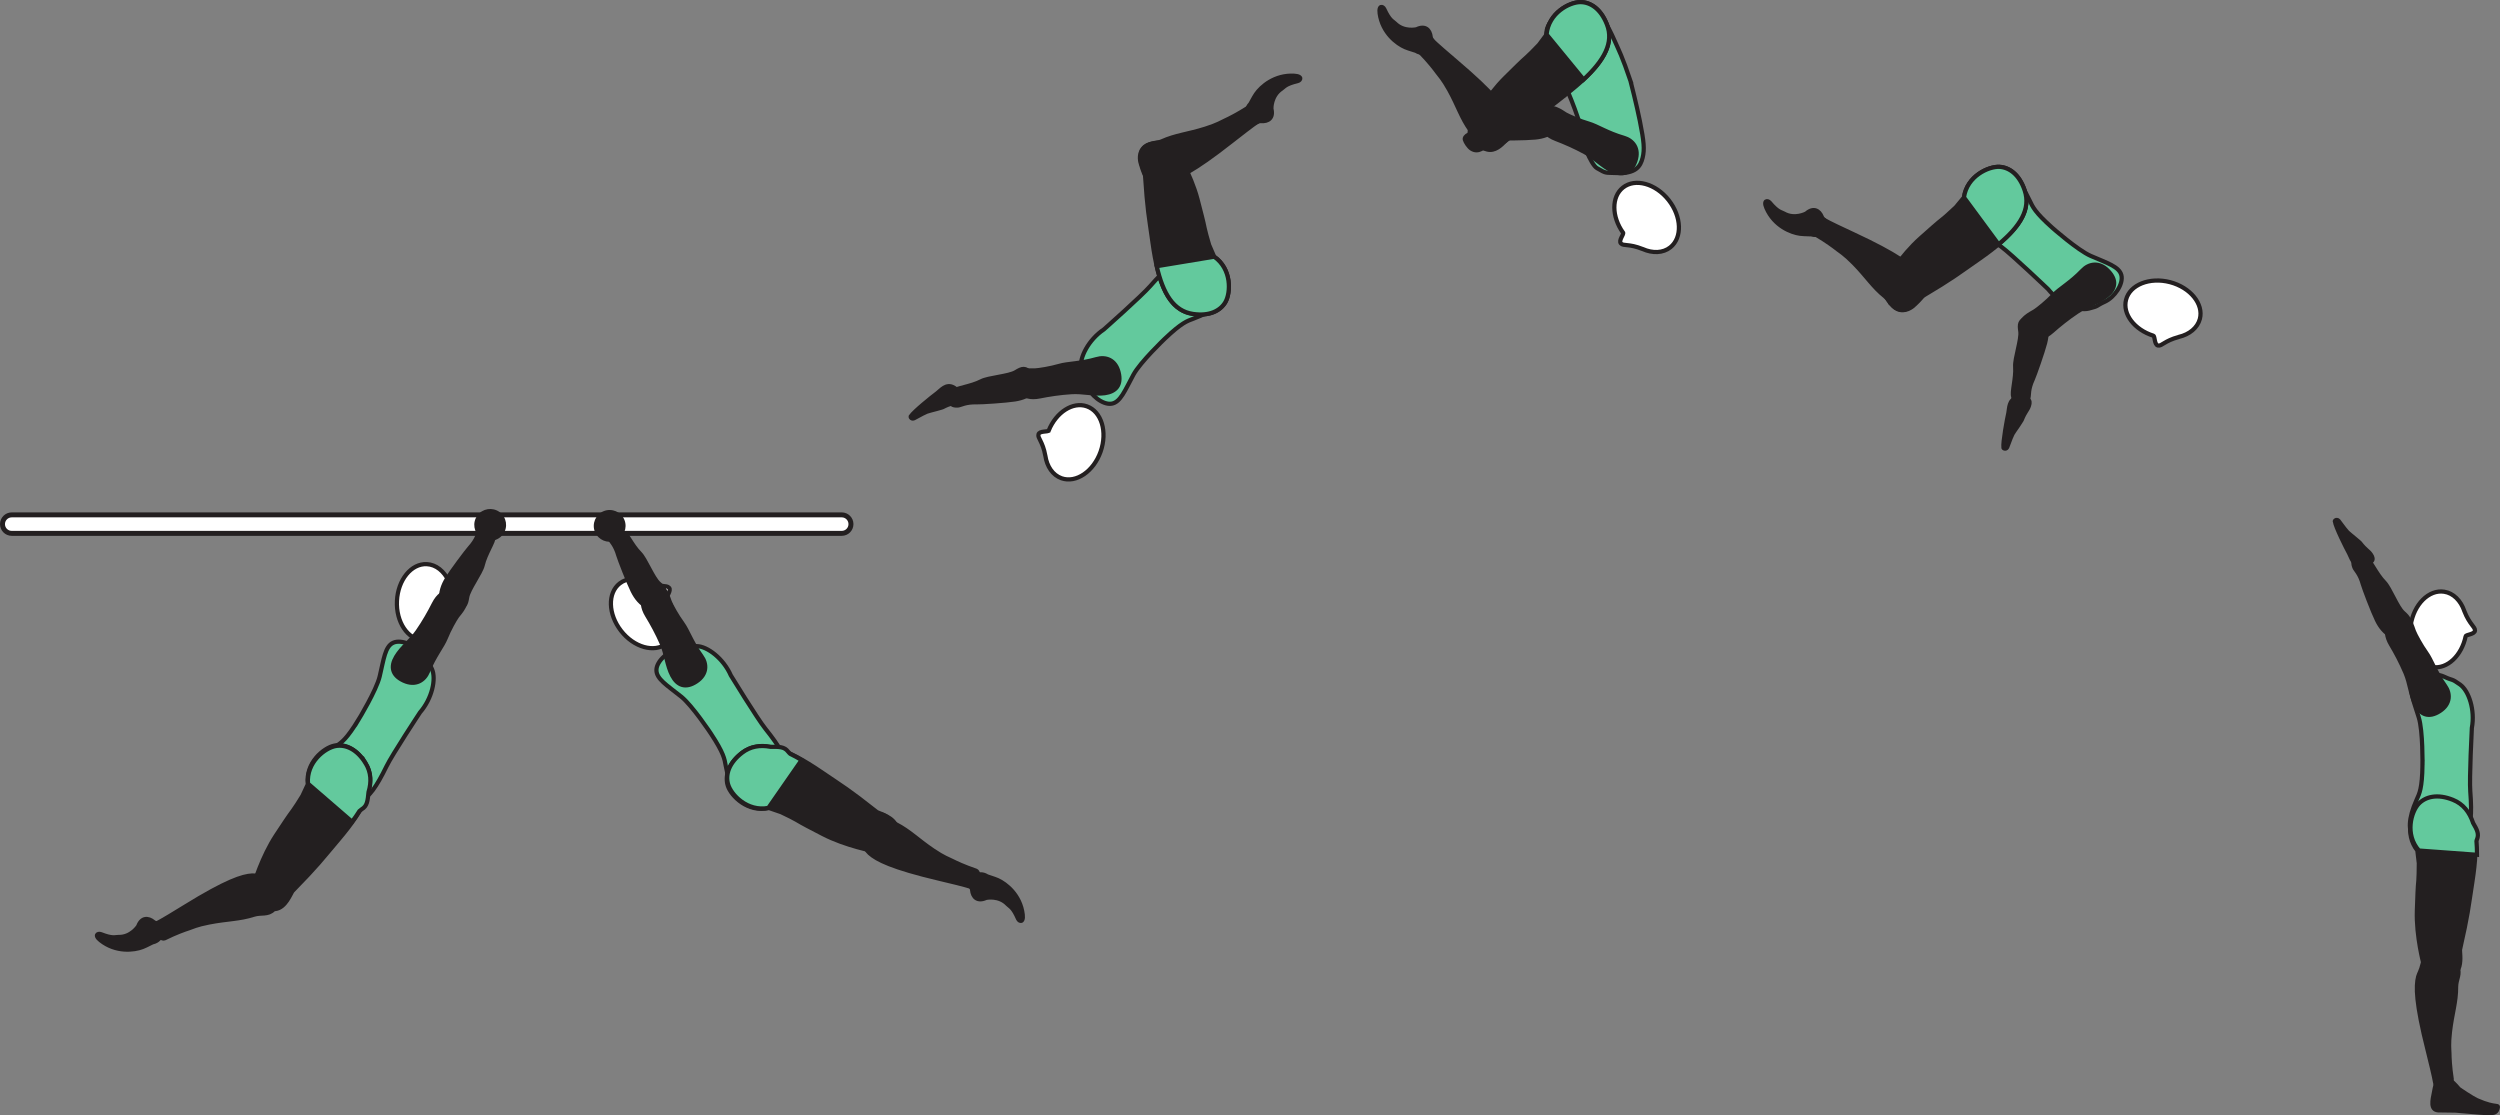 <?xml version="1.0" encoding="UTF-8" standalone="no"?>
<!-- Created with Inkscape (http://www.inkscape.org/) -->

<svg
   version="1.1"
   id="svg1"
   width="335.322"
   height="149.59"
   viewBox="0 0 335.322 149.59"
   sodipodi:docname="cell.svg"
   xmlns:inkscape="http://www.inkscape.org/namespaces/inkscape"
   xmlns:sodipodi="http://sodipodi.sourceforge.net/DTD/sodipodi-0.dtd"
   xmlns="http://www.w3.org/2000/svg"
   xmlns:svg="http://www.w3.org/2000/svg">
  <rect x="0" y="0" width="335.322" height="149.59" fill="#808080" stroke="none"/>
  <sodipodi:namedview
     id="namedview1"
     pagecolor="#ffffff"
     bordercolor="#000000"
     borderopacity="0.25"
     inkscape:showpageshadow="2"
     inkscape:pageopacity="0.0"
     inkscape:pagecheckerboard="0"
     inkscape:deskcolor="#d1d1d1">
    <inkscape:page
       x="0"
       y="0"
       inkscape:label="1"
       id="page1"
       width="335.322"
       height="149.59"
       margin="0"
       bleed="0" />
  </sodipodi:namedview>
  <defs
     id="defs1" />
  <path
     style="fill:#231f20;fill-opacity:1;fill-rule:nonzero;stroke:none"
     d="m 18.437,124.184 c 0.473,-1.26 1.468,-1.265 2.26,-0.593 0.234,0.197 0.646,0.125 0.865,0.333 0.495,0.505 0.437,2.244 -1.027,2.568 -0.104,0.02 -0.812,0.427 -1.396,0.651 -1.134,0.432 -3.609,0.754 -5.724,-0.918 -1.005,-0.785 -0.353,-1.233 0.147,-1.041 1.593,0.625 1.853,0.369 2.339,0.375 1.618,0.048 2.536,-1.375 2.536,-1.375"
     id="path536" />
  <path
     style="fill:none;stroke:#231f20;stroke-width:0.333;stroke-linecap:butt;stroke-linejoin:miter;stroke-miterlimit:4;stroke-dasharray:none;stroke-opacity:1"
     d="m 18.437,124.184 c 0.473,-1.26 1.468,-1.265 2.26,-0.593 0.234,0.197 0.646,0.125 0.865,0.333 0.495,0.505 0.437,2.244 -1.027,2.568 -0.104,0.02 -0.812,0.427 -1.396,0.651 -1.134,0.432 -3.609,0.754 -5.724,-0.918 -1.005,-0.785 -0.353,-1.233 0.147,-1.041 1.593,0.625 1.853,0.369 2.339,0.375 1.618,0.048 2.536,-1.375 2.536,-1.375 z"
     id="path537" />
  <path
     style="fill:#63c99d;fill-opacity:1;fill-rule:nonzero;stroke:none"
     d="m 48.119,96.481 c -1.636,2.672 -2.276,3.072 -3.026,3.604 -4.714,3.355 -2.974,5.604 -0.282,6.636 3.162,1.219 4.271,1.719 7.032,-3.938 0.766,-1.578 4.495,-7.23 4.495,-7.23 1.609,-1.848 2.197,-4.504 1.593,-5.828 -0.636,-1.394 -0.489,-0.801 -1.306,-1.984 -0.787,-1.13 -2.778,-2.046 -3.896,-1.525 -1.074,0.5 -1.246,2.156 -1.803,4.515 -0.443,1.865 -2.807,5.75 -2.807,5.75"
     id="path538" />
  <path
     style="fill:none;stroke:#231f20;stroke-width:0.566;stroke-linecap:butt;stroke-linejoin:miter;stroke-miterlimit:4;stroke-dasharray:none;stroke-opacity:1"
     d="m 48.119,96.481 c -1.636,2.672 -2.276,3.072 -3.026,3.604 -4.714,3.355 -2.974,5.604 -0.282,6.636 3.162,1.219 4.271,1.719 7.032,-3.938 0.766,-1.578 4.495,-7.23 4.495,-7.23 1.609,-1.848 2.197,-4.504 1.593,-5.828 -0.636,-1.394 -0.489,-0.801 -1.306,-1.984 -0.787,-1.13 -2.778,-2.046 -3.896,-1.525 -1.074,0.5 -1.246,2.156 -1.803,4.515 -0.443,1.865 -2.807,5.75 -2.807,5.75 z"
     id="path539" />
  <path
     style="fill:#ffffff;fill-opacity:1;fill-rule:nonzero;stroke:none"
     d="m 60.729,81.309 c 0.03,-0.245 1.181,-0.365 1.161,-0.885 -0.011,-0.532 -0.792,-0.703 -1.693,-2.469 l -0.011,-0.02 c -0.619,-1.314 -1.692,-2.21 -2.943,-2.267 -2.077,-0.099 -3.864,2.109 -4,4.923 -0.14,2.828 1.438,5.192 3.511,5.296 1.984,0.094 3.713,-1.927 3.975,-4.578"
     id="path540" />
  <path
     style="fill:none;stroke:#231f20;stroke-width:0.566;stroke-linecap:butt;stroke-linejoin:miter;stroke-miterlimit:4;stroke-dasharray:none;stroke-opacity:1"
     d="m 60.729,81.309 c 0.03,-0.245 1.181,-0.365 1.161,-0.885 -0.011,-0.532 -0.792,-0.703 -1.693,-2.469 l -0.011,-0.02 c -0.619,-1.314 -1.692,-2.21 -2.943,-2.267 -2.077,-0.099 -3.864,2.109 -4,4.923 -0.14,2.828 1.438,5.192 3.511,5.296 1.984,0.094 3.713,-1.927 3.975,-4.578 z"
     id="path541" />
  <path
     style="fill:#231f20;fill-opacity:1;fill-rule:nonzero;stroke:none"
     d="m 37.181,120.001 c -0.391,-2.228 -0.771,-2.609 -1.719,-2.504 -0.64,0.067 -1.249,-0.089 -1.635,-0.068 -1.292,0.068 -3.448,0.739 -9.041,4.198 -1.267,0.786 -3.057,1.874 -3.828,2.26 -1.204,0.614 0.629,2.214 1.109,1.974 1.542,-0.76 2.656,-1.15 3.25,-1.344 0.406,-0.134 1.084,-0.473 2.724,-0.786 2.478,-0.484 4.036,-0.406 6.052,-1.052 0.942,-0.291 1.828,0.078 2.598,-0.687 0.776,-0.756 0.49,-1.991 0.49,-1.991"
     id="path542" />
  <path
     style="fill:none;stroke:#231f20;stroke-width:0.566;stroke-linecap:butt;stroke-linejoin:miter;stroke-miterlimit:4;stroke-dasharray:none;stroke-opacity:1"
     d="m 37.181,120.001 c -0.391,-2.228 -0.771,-2.609 -1.719,-2.504 -0.64,0.067 -1.249,-0.089 -1.635,-0.068 -1.292,0.068 -3.448,0.739 -9.041,4.198 -1.267,0.786 -3.057,1.874 -3.828,2.26 -1.204,0.614 0.629,2.214 1.109,1.974 1.542,-0.76 2.656,-1.15 3.25,-1.344 0.406,-0.134 1.084,-0.473 2.724,-0.786 2.478,-0.484 4.036,-0.406 6.052,-1.052 0.942,-0.291 1.828,0.078 2.598,-0.687 0.776,-0.756 0.49,-1.991 0.49,-1.991 z"
     id="path543" />
  <path
     style="fill:#231f20;fill-opacity:1;fill-rule:nonzero;stroke:#231f20;stroke-width:0.566;stroke-linecap:round;stroke-linejoin:round;stroke-miterlimit:4;stroke-dasharray:none;stroke-opacity:1"
     d="m 36.921,121.929 c 1.412,-0.152 2.093,-2.193 2.333,-2.437 3.5,-3.589 3.656,-3.933 6.131,-6.849 3.573,-4.219 5.374,-7.656 3.53,-10.454 -1.254,-1.896 -2.801,-2.442 -4.088,-2.177 -1.426,0.303 -3.89,2.319 -3.536,5.188 l -0.724,1.552 c -0.614,0.989 -0.917,1.473 -1.256,1.937 -0.598,0.798 -1.192,1.703 -2.27,3.334 -1.912,2.901 -2.995,6.588 -2.995,6.588 -0.161,0.261 -0.199,0.542 -0.156,0.808"
     id="path544" />
  <path
     style="fill:#63c99d;fill-opacity:1;fill-rule:nonzero;stroke:none"
     d="m 49.046,102.388 c -1.183,-1.933 -2.708,-2.548 -4.005,-2.324 -1.438,0.245 -3.974,2.161 -3.73,5.043 l 5.912,5.109 c 0.375,-0.491 0.698,-0.969 0.995,-1.439 0.099,-0.093 0.197,-0.17 0.296,-0.233 0.745,-0.448 0.797,-1.115 0.917,-2.303 0.412,-1.38 0.339,-2.661 -0.385,-3.853"
     id="path545" />
  <path
     style="fill:none;stroke:#231f20;stroke-width:0.566;stroke-linecap:butt;stroke-linejoin:miter;stroke-miterlimit:4;stroke-dasharray:none;stroke-opacity:1"
     d="m 49.046,102.388 c -1.183,-1.933 -2.708,-2.548 -4.005,-2.324 -1.438,0.245 -3.974,2.161 -3.73,5.043 l 5.912,5.109 c 0.375,-0.491 0.698,-0.969 0.995,-1.439 0.099,-0.093 0.197,-0.17 0.296,-0.233 0.745,-0.448 0.797,-1.115 0.917,-2.303 0.412,-1.38 0.339,-2.661 -0.385,-3.853 z"
     id="path546" />
  <path
     style="fill:#231f20;fill-opacity:1;fill-rule:nonzero;stroke:none"
     d="m 66.197,72.012 c 0.057,0.636 -1.083,2.219 -1.454,3.787 -0.249,1.057 -1.916,3.234 -2.082,4.308 -0.156,0.978 -0.323,1.416 -1.475,1.426 -0.676,0.011 -2,-0.417 -2.025,-0.926 -0.074,-1.188 0.244,-2.079 0.801,-2.986 0.641,-1.036 2.625,-3.686 3.037,-4.145 1.02,-1.125 1.072,-1.865 1.312,-2.188 0.459,-0.609 0.808,-0.583 1.266,-0.375 0.876,0.396 0.62,1.099 0.62,1.099"
     id="path547" />
  <path
     style="fill:none;stroke:#231f20;stroke-width:0.566;stroke-linecap:butt;stroke-linejoin:miter;stroke-miterlimit:4;stroke-dasharray:none;stroke-opacity:1"
     d="m 66.197,72.012 c 0.057,0.636 -1.083,2.219 -1.454,3.787 -0.249,1.057 -1.916,3.234 -2.082,4.308 -0.156,0.978 -0.323,1.416 -1.475,1.426 -0.676,0.011 -2,-0.417 -2.025,-0.926 -0.074,-1.188 0.244,-2.079 0.801,-2.986 0.641,-1.036 2.625,-3.686 3.037,-4.145 1.02,-1.125 1.072,-1.865 1.312,-2.188 0.459,-0.609 0.808,-0.583 1.266,-0.375 0.876,0.396 0.62,1.099 0.62,1.099 z"
     id="path548" />
  <path
     style="fill:#231f20;fill-opacity:1;fill-rule:nonzero;stroke:none"
     d="m 61.989,80.033 c 1.078,0.724 -0.355,2.183 -0.667,2.615 -0.323,0.443 -1.084,1.796 -1.536,2.932 -0.464,1.141 -1.521,2.36 -2.396,4.511 -0.459,1.134 -1.625,1.948 -3.24,1.208 -1.593,-0.73 -1.787,-1.902 -1.021,-3.192 0.761,-1.282 2.026,-2.172 2.881,-3.412 0.864,-1.246 1.624,-2.588 2.171,-3.678 0.62,-1.234 1.386,-1.62 1.86,-1.577 1.197,0.072 1.948,0.593 1.948,0.593"
     id="path549" />
  <path
     style="fill:none;stroke:#231f20;stroke-width:0.566;stroke-linecap:butt;stroke-linejoin:miter;stroke-miterlimit:4;stroke-dasharray:none;stroke-opacity:1"
     d="m 61.989,80.033 c 1.078,0.724 -0.355,2.183 -0.667,2.615 -0.323,0.443 -1.084,1.796 -1.536,2.932 -0.464,1.141 -1.521,2.36 -2.396,4.511 -0.459,1.134 -1.625,1.948 -3.24,1.208 -1.593,-0.73 -1.787,-1.902 -1.021,-3.192 0.761,-1.282 2.026,-2.172 2.881,-3.412 0.864,-1.246 1.624,-2.588 2.171,-3.678 0.62,-1.234 1.386,-1.62 1.86,-1.577 1.197,0.072 1.948,0.593 1.948,0.593 z"
     id="path550" />
  <path
     style="fill:#231f20;fill-opacity:1;fill-rule:nonzero;stroke:none"
     d="m 132.295,120.544 c -1.233,0.552 -1.937,-0.141 -2.025,-1.177 -0.022,-0.312 -0.37,-0.547 -0.37,-0.85 0,-0.702 1.276,-1.896 2.536,-1.088 0.094,0.058 0.88,0.271 1.448,0.52 1.11,0.5 3.088,2.027 3.407,4.704 0.151,1.266 -0.625,1.12 -0.844,0.63 -0.683,-1.567 -1.052,-1.572 -1.385,-1.916 -1.115,-1.183 -2.767,-0.823 -2.767,-0.823"
     id="path551" />
  <path
     style="fill:none;stroke:#231f20;stroke-width:0.333;stroke-linecap:butt;stroke-linejoin:miter;stroke-miterlimit:4;stroke-dasharray:none;stroke-opacity:1"
     d="m 132.295,120.544 c -1.233,0.552 -1.937,-0.141 -2.025,-1.177 -0.022,-0.312 -0.37,-0.547 -0.37,-0.85 0,-0.702 1.276,-1.896 2.536,-1.088 0.094,0.058 0.88,0.271 1.448,0.52 1.11,0.5 3.088,2.027 3.407,4.704 0.151,1.266 -0.625,1.12 -0.844,0.63 -0.683,-1.567 -1.052,-1.572 -1.385,-1.916 -1.115,-1.183 -2.767,-0.823 -2.767,-0.823 z"
     id="path552" />
  <path
     style="fill:#63c99d;fill-opacity:1;fill-rule:nonzero;stroke:none"
     d="m 95.369,98.419 c 1.718,2.62 1.808,3.369 1.969,4.276 1.031,5.688 3.807,5.078 5.885,3.078 2.448,-2.338 3.375,-3.13 -0.568,-8.037 -1.098,-1.369 -4.63,-7.145 -4.63,-7.145 -0.979,-2.246 -3.135,-3.907 -4.588,-3.927 -1.536,-0.021 -0.932,0.099 -2.35,0.337 -1.364,0.23 -3.036,1.636 -3.041,2.871 -0.011,1.192 1.416,2.047 3.312,3.557 1.5,1.192 4.011,4.99 4.011,4.99"
     id="path553" />
  <path
     style="fill:none;stroke:#231f20;stroke-width:0.566;stroke-linecap:butt;stroke-linejoin:miter;stroke-miterlimit:4;stroke-dasharray:none;stroke-opacity:1"
     d="m 95.369,98.419 c 1.718,2.62 1.808,3.369 1.969,4.276 1.031,5.688 3.807,5.078 5.885,3.078 2.448,-2.338 3.375,-3.13 -0.568,-8.037 -1.098,-1.369 -4.63,-7.145 -4.63,-7.145 -0.979,-2.246 -3.135,-3.907 -4.588,-3.927 -1.536,-0.021 -0.932,0.099 -2.35,0.337 -1.364,0.23 -3.036,1.636 -3.041,2.871 -0.011,1.192 1.416,2.047 3.312,3.557 1.5,1.192 4.011,4.99 4.011,4.99 z"
     id="path554" />
  <path
     style="fill:#ffffff;fill-opacity:1;fill-rule:nonzero;stroke:none"
     d="m 89.437,80.268 c -0.136,-0.209 0.656,-1.052 0.301,-1.433 -0.353,-0.391 -1.057,-0.015 -2.895,-0.766 l -0.016,-0.01 c -1.328,-0.588 -2.724,-0.572 -3.708,0.198 -1.641,1.282 -1.557,4.12 0.172,6.344 1.739,2.239 4.474,3 6.114,1.724 1.568,-1.218 1.562,-3.876 0.032,-6.057"
     id="path555" />
  <path
     style="fill:none;stroke:#231f20;stroke-width:0.566;stroke-linecap:butt;stroke-linejoin:miter;stroke-miterlimit:4;stroke-dasharray:none;stroke-opacity:1"
     d="m 89.437,80.268 c -0.136,-0.209 0.656,-1.052 0.301,-1.433 -0.353,-0.391 -1.057,-0.015 -2.895,-0.766 l -0.016,-0.01 c -1.328,-0.588 -2.724,-0.572 -3.708,0.198 -1.641,1.282 -1.557,4.12 0.172,6.344 1.739,2.239 4.474,3 6.114,1.724 1.568,-1.218 1.562,-3.876 0.032,-6.057 z"
     id="path556" />
  <path
     style="fill:#231f20;fill-opacity:1;fill-rule:nonzero;stroke:none"
     d="m 116.082,110.247 c -1.302,1.86 -1.302,2.39 -0.558,2.984 0.5,0.412 0.819,0.948 1.11,1.209 0.964,0.864 2.958,1.916 9.36,3.427 1.453,0.338 3.489,0.833 4.306,1.104 1.287,0.417 1.12,-2.011 0.61,-2.183 -1.624,-0.552 -2.687,-1.063 -3.25,-1.344 -0.38,-0.192 -1.098,-0.432 -2.48,-1.369 -2.098,-1.411 -3.14,-2.568 -5.025,-3.536 -0.869,-0.459 -1.235,-1.35 -2.323,-1.355 -1.084,-0.011 -1.75,1.063 -1.75,1.063"
     id="path557" />
  <path
     style="fill:none;stroke:#231f20;stroke-width:0.566;stroke-linecap:butt;stroke-linejoin:miter;stroke-miterlimit:4;stroke-dasharray:none;stroke-opacity:1"
     d="m 116.082,110.247 c -1.302,1.86 -1.302,2.39 -0.558,2.984 0.5,0.412 0.819,0.948 1.11,1.209 0.964,0.864 2.958,1.916 9.36,3.427 1.453,0.338 3.489,0.833 4.306,1.104 1.287,0.417 1.12,-2.011 0.61,-2.183 -1.624,-0.552 -2.687,-1.063 -3.25,-1.344 -0.38,-0.192 -1.098,-0.432 -2.48,-1.369 -2.098,-1.411 -3.14,-2.568 -5.025,-3.536 -0.869,-0.459 -1.235,-1.35 -2.323,-1.355 -1.084,-0.011 -1.75,1.063 -1.75,1.063 z"
     id="path558" />
  <path
     style="fill:#231f20;fill-opacity:1;fill-rule:nonzero;stroke:#231f20;stroke-width:0.566;stroke-linecap:round;stroke-linejoin:round;stroke-miterlimit:4;stroke-dasharray:none;stroke-opacity:1"
     d="m 120.254,110.96 c -0.302,-1.391 -2.407,-1.853 -2.672,-2.068 -3.938,-3.099 -4.296,-3.224 -7.459,-5.375 -4.572,-3.109 -8.176,-4.536 -10.76,-2.406 -1.754,1.442 -2.134,3.042 -1.738,4.292 0.452,1.385 2.713,3.625 5.53,2.974 l 1.62,0.558 c 1.047,0.505 1.563,0.749 2.063,1.041 0.853,0.516 1.812,1.005 3.552,1.907 3.082,1.598 6.864,2.281 6.864,2.281 0.276,0.135 0.557,0.14 0.817,0.072"
     id="path559" />
  <path
     style="fill:#63c99d;fill-opacity:1;fill-rule:nonzero;stroke:none"
     d="m 105.989,101.111 c -0.099,-0.094 -0.199,-0.182 -0.266,-0.276 -0.526,-0.698 -1.198,-0.671 -2.39,-0.667 -1.418,-0.265 -2.683,-0.052 -3.787,0.792 -1.803,1.38 -2.251,2.953 -1.891,4.224 0.391,1.407 2.568,3.724 5.407,3.177 l 4.457,-6.417 c -0.525,-0.317 -1.03,-0.588 -1.53,-0.833"
     id="path560" />
  <path
     style="fill:none;stroke:#231f20;stroke-width:0.566;stroke-linecap:butt;stroke-linejoin:miter;stroke-miterlimit:4;stroke-dasharray:none;stroke-opacity:1"
     d="m 105.989,101.111 c -0.099,-0.094 -0.199,-0.182 -0.266,-0.276 -0.526,-0.698 -1.198,-0.671 -2.39,-0.667 -1.418,-0.265 -2.683,-0.052 -3.787,0.792 -1.803,1.38 -2.251,2.953 -1.891,4.224 0.391,1.407 2.568,3.724 5.407,3.177 l 4.457,-6.417 c -0.525,-0.317 -1.03,-0.588 -1.53,-0.833 z"
     id="path561" />
  <path
     style="fill:#231f20;fill-opacity:1;fill-rule:nonzero;stroke:none"
     d="m 83.379,71.001 c 0.574,0.287 1.318,2.09 2.448,3.23 0.766,0.77 1.74,3.338 2.563,4.046 0.749,0.652 1.036,1.022 0.437,2.006 -0.354,0.584 -1.412,1.48 -1.86,1.234 -1.046,-0.568 -1.634,-1.306 -2.109,-2.26 -0.547,-1.093 -1.749,-4.177 -1.921,-4.76 -0.418,-1.469 -1.016,-1.896 -1.167,-2.272 -0.276,-0.713 -0.073,-0.994 0.344,-1.276 0.801,-0.53 1.265,0.052 1.265,0.052"
     id="path562" />
  <path
     style="fill:none;stroke:#231f20;stroke-width:0.566;stroke-linecap:butt;stroke-linejoin:miter;stroke-miterlimit:4;stroke-dasharray:none;stroke-opacity:1"
     d="m 83.379,71.001 c 0.574,0.287 1.318,2.09 2.448,3.23 0.766,0.77 1.74,3.338 2.563,4.046 0.749,0.652 1.036,1.022 0.437,2.006 -0.354,0.584 -1.412,1.48 -1.86,1.234 -1.046,-0.568 -1.634,-1.306 -2.109,-2.26 -0.547,-1.093 -1.749,-4.177 -1.921,-4.76 -0.418,-1.469 -1.016,-1.896 -1.167,-2.272 -0.276,-0.713 -0.073,-0.994 0.344,-1.276 0.801,-0.53 1.265,0.052 1.265,0.052 z"
     id="path563" />
  <path
     style="fill:#231f20;fill-opacity:1;fill-rule:nonzero;stroke:none"
     d="m 87.973,78.809 c 1.188,-0.532 1.666,1.448 1.87,1.943 0.208,0.511 0.958,1.869 1.682,2.855 0.724,0.994 1.204,2.536 2.568,4.416 0.724,0.984 0.797,2.406 -0.683,3.385 -1.463,0.975 -2.557,0.516 -3.249,-0.812 -0.694,-1.323 -0.776,-2.865 -1.38,-4.251 -0.6,-1.385 -1.344,-2.744 -1.98,-3.781 -0.719,-1.176 -0.64,-2.031 -0.359,-2.416 0.692,-0.975 1.531,-1.339 1.531,-1.339"
     id="path564" />
  <path
     style="fill:none;stroke:#231f20;stroke-width:0.566;stroke-linecap:butt;stroke-linejoin:miter;stroke-miterlimit:4;stroke-dasharray:none;stroke-opacity:1"
     d="m 87.973,78.809 c 1.188,-0.532 1.666,1.448 1.87,1.943 0.208,0.511 0.958,1.869 1.682,2.855 0.724,0.994 1.204,2.536 2.568,4.416 0.724,0.984 0.797,2.406 -0.683,3.385 -1.463,0.975 -2.557,0.516 -3.249,-0.812 -0.694,-1.323 -0.776,-2.865 -1.38,-4.251 -0.6,-1.385 -1.344,-2.744 -1.98,-3.781 -0.719,-1.176 -0.64,-2.031 -0.359,-2.416 0.692,-0.975 1.531,-1.339 1.531,-1.339 z"
     id="path565" />
  <path
     style="fill:#ffffff;fill-opacity:1;fill-rule:nonzero;stroke:none"
     d="m 0.333,70.299 c 0,0.688 0.557,1.24 1.244,1.24 H 112.9 c 0.687,0 1.239,-0.552 1.239,-1.24 0,-0.683 -0.552,-1.24 -1.239,-1.24 H 1.577 c -0.687,0 -1.244,0.557 -1.244,1.24"
     id="path566" />
  <path
     style="fill:none;stroke:#231f20;stroke-width:0.666;stroke-linecap:butt;stroke-linejoin:miter;stroke-miterlimit:4;stroke-dasharray:none;stroke-opacity:1"
     d="m 0.333,70.299 c 0,0.688 0.557,1.24 1.244,1.24 H 112.9 c 0.687,0 1.239,-0.552 1.239,-1.24 0,-0.683 -0.552,-1.24 -1.239,-1.24 H 1.577 c -0.687,0 -1.244,0.557 -1.244,1.24 z"
     id="path567" />
  <path
     style="fill:#231f20;fill-opacity:1;fill-rule:nonzero;stroke:none"
     d="m 313.176,69.924 c 0.08,0.724 1.54,3.629 1.9,4.276 0.32,0.583 0.54,1.724 1.69,1.651 0.47,-0.026 1.13,-0.396 1.36,-0.62 0.18,-0.182 0.12,-0.506 -0.11,-0.834 -0.38,-0.552 -0.69,-0.562 -1.47,-1.572 0,0 -0.22,-0.209 -0.65,-0.562 -1.24,-1.063 -0.79,-0.48 -2.24,-2.418 -0.11,-0.134 -0.32,-0.129 -0.4,-0.057 -0.14,0.125 -0.08,0.136 -0.08,0.136"
     id="path568" />
  <path
     style="fill:none;stroke:#231f20;stroke-width:0.566;stroke-linecap:round;stroke-linejoin:round;stroke-miterlimit:4;stroke-dasharray:none;stroke-opacity:1"
     d="m 313.176,69.924 c 0.08,0.724 1.54,3.629 1.9,4.276 0.32,0.583 0.54,1.724 1.69,1.651 0.47,-0.026 1.13,-0.396 1.36,-0.62 0.18,-0.182 0.12,-0.506 -0.11,-0.834 -0.38,-0.552 -0.69,-0.562 -1.47,-1.572 0,0 -0.22,-0.209 -0.65,-0.562 -1.24,-1.063 -0.79,-0.48 -2.24,-2.418 -0.11,-0.134 -0.32,-0.129 -0.4,-0.057 -0.14,0.125 -0.08,0.136 -0.08,0.136 z"
     id="path569" />
  <path
     style="fill:#231f20;fill-opacity:1;fill-rule:nonzero;stroke:none"
     d="m 327.806,128.58 c -2.24,-0.307 -2.71,-0.063 -2.91,0.88 -0.13,0.631 -0.45,1.161 -0.55,1.537 -0.32,1.26 -0.34,3.504 1.28,9.886 0.36,1.448 0.86,3.484 1,4.328 0.22,1.338 2.3,0.072 2.22,-0.454 -0.26,-1.698 -0.3,-2.88 -0.31,-3.5 -0.01,-0.432 -0.12,-1.188 0.07,-2.838 0.29,-2.516 0.84,-3.975 0.83,-6.088 0,-0.986 0.63,-1.724 0.13,-2.683 -0.5,-0.975 -1.76,-1.068 -1.76,-1.068"
     id="path570" />
  <path
     style="fill:none;stroke:#231f20;stroke-width:0.566;stroke-linecap:butt;stroke-linejoin:miter;stroke-miterlimit:4;stroke-dasharray:none;stroke-opacity:1"
     d="m 327.806,128.58 c -2.24,-0.307 -2.71,-0.063 -2.91,0.88 -0.13,0.631 -0.45,1.161 -0.55,1.537 -0.32,1.26 -0.34,3.504 1.28,9.886 0.36,1.448 0.86,3.484 1,4.328 0.22,1.338 2.3,0.072 2.22,-0.454 -0.26,-1.698 -0.3,-2.88 -0.31,-3.5 -0.01,-0.432 -0.12,-1.188 0.07,-2.838 0.29,-2.516 0.84,-3.975 0.83,-6.088 0,-0.986 0.63,-1.724 0.13,-2.683 -0.5,-0.975 -1.76,-1.068 -1.76,-1.068 z"
     id="path571" />
  <path
     style="fill:#63c99d;fill-opacity:1;fill-rule:nonzero;stroke:none"
     d="m 324.926,102.611 c -0.05,3.136 -0.4,3.797 -0.78,4.641 -2.36,5.276 0.28,6.339 3.12,5.859 3.35,-0.552 4.56,-0.682 4.07,-6.963 -0.14,-1.745 0.21,-8.511 0.21,-8.511 0.45,-2.401 -0.4,-4.989 -1.59,-5.828 -1.25,-0.88 -0.82,-0.437 -2.13,-1.046 -1.25,-0.579 -3.43,-0.36 -4.13,0.661 -0.68,0.973 0.02,2.489 0.73,4.801 0.57,1.83 0.5,6.386 0.5,6.386"
     id="path572" />
  <path
     style="fill:none;stroke:#231f20;stroke-width:0.566;stroke-linecap:butt;stroke-linejoin:miter;stroke-miterlimit:4;stroke-dasharray:none;stroke-opacity:1"
     d="m 324.926,102.611 c -0.05,3.136 -0.4,3.797 -0.78,4.641 -2.36,5.276 0.28,6.339 3.12,5.859 3.35,-0.552 4.56,-0.682 4.07,-6.963 -0.14,-1.745 0.21,-8.511 0.21,-8.511 0.45,-2.401 -0.4,-4.989 -1.59,-5.828 -1.25,-0.88 -0.82,-0.437 -2.13,-1.046 -1.25,-0.579 -3.43,-0.36 -4.13,0.661 -0.68,0.973 0.02,2.489 0.73,4.801 0.57,1.83 0.5,6.386 0.5,6.386 z"
     id="path573" />
  <path
     style="fill:#ffffff;fill-opacity:1;fill-rule:nonzero;stroke:none"
     d="m 330.716,85.34 c 0.06,-0.239 1.2,-0.239 1.25,-0.76 0.03,-0.525 -0.71,-0.781 -1.44,-2.636 v -0.02 c -0.48,-1.371 -1.46,-2.371 -2.69,-2.557 -2.06,-0.318 -4.06,1.692 -4.49,4.478 -0.44,2.798 0.88,5.314 2.93,5.626 1.97,0.306 3.9,-1.527 4.44,-4.131"
     id="path574" />
  <path
     style="fill:none;stroke:#231f20;stroke-width:0.566;stroke-linecap:butt;stroke-linejoin:miter;stroke-miterlimit:4;stroke-dasharray:none;stroke-opacity:1"
     d="m 330.716,85.34 c 0.06,-0.239 1.2,-0.239 1.25,-0.76 0.03,-0.525 -0.71,-0.781 -1.44,-2.636 v -0.02 c -0.48,-1.371 -1.46,-2.371 -2.69,-2.557 -2.06,-0.318 -4.06,1.692 -4.49,4.478 -0.44,2.798 0.88,5.314 2.93,5.626 1.97,0.306 3.9,-1.527 4.44,-4.131 z"
     id="path575" />
  <path
     style="fill:#231f20;fill-opacity:1;fill-rule:nonzero;stroke:none"
     d="m 326.926,130.887 c 3.92,0.876 2.93,-3.083 3.04,-3.552 1.1,-4.886 1.06,-5.26 1.65,-9.042 0.85,-5.462 0.59,-9.333 -2.44,-10.754 -2.06,-0.964 -3.66,-0.631 -4.63,0.27 -1.05,1.006 -2.1,4.006 -0.31,6.271 l 0.2,1.697 c -0.02,1.163 -0.01,1.74 -0.06,2.314 -0.1,1 -0.13,2.068 -0.2,4.025 -0.12,3.475 0.89,7.183 0.89,7.183 -0.02,1.245 1.86,1.588 1.86,1.588"
     id="path576" />
  <path
     style="fill:none;stroke:#231f20;stroke-width:0.566;stroke-linecap:butt;stroke-linejoin:miter;stroke-miterlimit:4;stroke-dasharray:none;stroke-opacity:1"
     d="m 326.926,130.887 c 3.92,0.876 2.93,-3.083 3.04,-3.552 1.1,-4.886 1.06,-5.26 1.65,-9.042 0.85,-5.462 0.59,-9.333 -2.44,-10.754 -2.06,-0.964 -3.66,-0.631 -4.63,0.27 -1.05,1.006 -2.1,4.006 -0.31,6.271 l 0.2,1.697 c -0.02,1.163 -0.01,1.74 -0.06,2.314 -0.1,1 -0.13,2.068 -0.2,4.025 -0.12,3.475 0.89,7.183 0.89,7.183 -0.02,1.245 1.86,1.588 1.86,1.588 z"
     id="path577" />
  <path
     style="fill:#63c99d;fill-opacity:1;fill-rule:nonzero;stroke:none"
     d="m 331.716,110.388 c -0.49,-1.475 -1.33,-2.548 -2.7,-3.105 -2.1,-0.848 -3.68,-0.427 -4.6,0.526 -1,1.058 -1.89,4.11 0.03,6.271 l 7.79,0.573 c 0,-0.656 -0.02,-1.261 -0.07,-1.844 0.01,-0.078 0.04,-0.156 0.07,-0.224 0.3,-0.745 0,-1.302 -0.52,-2.197"
     id="path578" />
  <path
     style="fill:none;stroke:#231f20;stroke-width:0.566;stroke-linecap:butt;stroke-linejoin:miter;stroke-miterlimit:4;stroke-dasharray:none;stroke-opacity:1"
     d="m 331.716,110.388 c -0.49,-1.475 -1.33,-2.548 -2.7,-3.105 -2.1,-0.848 -3.68,-0.427 -4.6,0.526 -1,1.058 -1.89,4.11 0.03,6.271 l 7.79,0.573 c 0,-0.656 -0.02,-1.261 -0.07,-1.844 0.01,-0.078 0.04,-0.156 0.07,-0.224 0.3,-0.745 0,-1.302 -0.52,-2.197 z"
     id="path579" />
  <path
     style="fill:#231f20;fill-opacity:1;fill-rule:nonzero;stroke:none"
     d="m 317.396,74.872 c 0.58,0.296 1.3,2.104 2.43,3.255 0.75,0.776 1.7,3.354 2.52,4.068 0.74,0.656 1.02,1.03 0.41,2.01 -0.35,0.578 -1.42,1.468 -1.87,1.219 -1.03,-0.573 -1.62,-1.323 -2.08,-2.281 -0.54,-1.099 -1.71,-4.188 -1.88,-4.782 -0.4,-1.464 -1,-1.901 -1.14,-2.281 -0.27,-0.713 -0.07,-0.995 0.35,-1.271 0.81,-0.521 1.26,0.063 1.26,0.063"
     id="path580" />
  <path
     style="fill:none;stroke:#231f20;stroke-width:0.566;stroke-linecap:butt;stroke-linejoin:miter;stroke-miterlimit:4;stroke-dasharray:none;stroke-opacity:1"
     d="m 317.396,74.872 c 0.58,0.296 1.3,2.104 2.43,3.255 0.75,0.776 1.7,3.354 2.52,4.068 0.74,0.656 1.02,1.03 0.41,2.01 -0.35,0.578 -1.42,1.468 -1.87,1.219 -1.03,-0.573 -1.62,-1.323 -2.08,-2.281 -0.54,-1.099 -1.71,-4.188 -1.88,-4.782 -0.4,-1.464 -1,-1.901 -1.14,-2.281 -0.27,-0.713 -0.07,-0.995 0.35,-1.271 0.81,-0.521 1.26,0.063 1.26,0.063 z"
     id="path581" />
  <path
     style="fill:#231f20;fill-opacity:1;fill-rule:nonzero;stroke:none"
     d="m 321.926,82.721 c 1.19,-0.521 1.64,1.468 1.85,1.968 0.2,0.506 0.94,1.875 1.65,2.87 0.72,0.994 1.18,2.542 2.53,4.438 0.71,0.99 0.78,2.406 -0.71,3.38 -1.47,0.958 -2.57,0.49 -3.24,-0.844 -0.68,-1.333 -0.76,-2.874 -1.35,-4.265 -0.59,-1.391 -1.31,-2.756 -1.94,-3.797 -0.71,-1.188 -0.62,-2.036 -0.34,-2.427 0.71,-0.964 1.55,-1.323 1.55,-1.323"
     id="path582" />
  <path
     style="fill:none;stroke:#231f20;stroke-width:0.566;stroke-linecap:butt;stroke-linejoin:miter;stroke-miterlimit:4;stroke-dasharray:none;stroke-opacity:1"
     d="m 321.926,82.721 c 1.19,-0.521 1.64,1.468 1.85,1.968 0.2,0.506 0.94,1.875 1.65,2.87 0.72,0.994 1.18,2.542 2.53,4.438 0.71,0.99 0.78,2.406 -0.71,3.38 -1.47,0.958 -2.57,0.49 -3.24,-0.844 -0.68,-1.333 -0.76,-2.874 -1.35,-4.265 -0.59,-1.391 -1.31,-2.756 -1.94,-3.797 -0.71,-1.188 -0.62,-2.036 -0.34,-2.427 0.71,-0.964 1.55,-1.323 1.55,-1.323 z"
     id="path583" />
  <path
     style="fill:#231f20;fill-opacity:1;fill-rule:nonzero;stroke:none"
     d="m 327.036,148.929 c -1.08,-0.078 -0.8,-1.302 -0.55,-2.5 0.06,-0.302 0.1,-0.594 0.19,-0.88 0.35,-1.172 1.18,-1.818 3.1,0.474 0.07,0.088 1.89,1.297 2.46,1.546 2.73,1.208 2.97,0.402 2.73,1.208 -0.16,0.538 -0.67,0.538 -1.3,0.527 -0.84,-0.016 -3.86,-0.328 -4.32,-0.344 -0.45,-0.016 -2.31,-0.031 -2.31,-0.031"
     id="path584" />
  <path
     style="fill:none;stroke:#231f20;stroke-width:0.566;stroke-linecap:butt;stroke-linejoin:miter;stroke-miterlimit:4;stroke-dasharray:none;stroke-opacity:1"
     d="m 327.036,148.929 c -1.08,-0.078 -0.8,-1.302 -0.55,-2.5 0.06,-0.302 0.1,-0.594 0.19,-0.88 0.35,-1.172 1.18,-1.818 3.1,0.474 0.07,0.088 1.89,1.297 2.46,1.546 2.73,1.208 2.97,0.402 2.73,1.208 -0.16,0.538 -0.67,0.538 -1.3,0.527 -0.84,-0.016 -3.86,-0.328 -4.32,-0.344 -0.45,-0.016 -2.31,-0.031 -2.31,-0.031 z"
     id="path586" />
  <path
     style="fill:#231f20;fill-opacity:1;fill-rule:nonzero;stroke:none"
     d="m 64.025,69.148 c 0.693,-0.953 2.026,-1.161 2.98,-0.469 0.953,0.698 1.161,2.032 0.468,2.985 -0.698,0.947 -2.031,1.161 -2.984,0.463 -0.948,-0.692 -1.162,-2.026 -0.464,-2.979"
     id="path588" />
  <path
     style="fill:#231f20;fill-opacity:1;fill-rule:nonzero;stroke:none"
     d="m 79.795,71.34 c -0.442,-1.093 0.09,-2.333 1.178,-2.781 1.094,-0.438 2.338,0.089 2.781,1.177 0.437,1.095 -0.088,2.333 -1.177,2.776 -1.088,0.448 -2.334,-0.083 -2.782,-1.172"
     id="path589" />
  <path
     style="fill:#63c99d;fill-opacity:1;fill-rule:nonzero;stroke:none"
     d="m 218.702,10.878 c -1.115,-3.328 -1.594,-4.183 -2.052,-5.23 -2.312,-5.292 -3.604,-5.166 -5.834,-4.302 -3.161,1.218 -4.776,2.198 -1.953,7.822 2.147,4.272 3.125,7.751 3.125,7.751 0.006,1.864 1.422,5.167 2.208,5.631 1.328,0.776 1.099,0.582 2.542,0.656 2.672,0.14 3.292,-0.88 3.584,-2.038 0.281,-1.15 0.182,-2.181 -0.37,-4.942 -0.422,-2.135 -1.25,-5.348 -1.25,-5.348"
     id="path590" />
  <path
     style="fill:none;stroke:#231f20;stroke-width:0.566;stroke-linecap:butt;stroke-linejoin:miter;stroke-miterlimit:4;stroke-dasharray:none;stroke-opacity:1"
     d="m 218.702,10.878 c -1.115,-3.328 -1.594,-4.183 -2.052,-5.23 -2.312,-5.292 -3.604,-5.166 -5.834,-4.302 -3.161,1.218 -4.776,2.198 -1.953,7.822 2.147,4.272 3.125,7.751 3.125,7.751 0.006,1.864 1.422,5.167 2.208,5.631 1.328,0.776 1.099,0.582 2.542,0.656 2.672,0.14 3.292,-0.88 3.584,-2.038 0.281,-1.15 0.182,-2.181 -0.37,-4.942 -0.422,-2.135 -1.25,-5.348 -1.25,-5.348 z"
     id="path591" />
  <path
     style="fill:#231f20;fill-opacity:1;fill-rule:nonzero;stroke:none"
     d="m 189.972,3.815 c 1.219,-0.579 1.932,0.109 2.042,1.135 0.037,0.308 0.381,0.537 0.386,0.844 0.02,0.704 -1.229,1.922 -2.51,1.141 -0.09,-0.057 -0.886,-0.256 -1.454,-0.495 -1.12,-0.48 -3.125,-1.958 -3.5,-4.63 -0.172,-1.266 0.604,-1.136 0.834,-0.646 0.718,1.552 1.082,1.552 1.421,1.886 1.141,1.156 2.781,0.765 2.781,0.765"
     id="path592" />
  <path
     style="fill:none;stroke:#231f20;stroke-width:0.333;stroke-linecap:butt;stroke-linejoin:miter;stroke-miterlimit:4;stroke-dasharray:none;stroke-opacity:1"
     d="m 189.972,3.815 c 1.219,-0.579 1.932,0.109 2.042,1.135 0.037,0.308 0.381,0.537 0.386,0.844 0.02,0.704 -1.229,1.922 -2.51,1.141 -0.09,-0.057 -0.886,-0.256 -1.454,-0.495 -1.12,-0.48 -3.125,-1.958 -3.5,-4.63 -0.172,-1.266 0.604,-1.136 0.834,-0.646 0.718,1.552 1.082,1.552 1.421,1.886 1.141,1.156 2.781,0.765 2.781,0.765 z"
     id="path593" />
  <path
     style="fill:#231f20;fill-opacity:1;fill-rule:nonzero;stroke:none"
     d="m 200.734,19.607 c 2,-1.057 2.249,-1.537 1.858,-2.417 -0.254,-0.579 -0.301,-1.208 -0.442,-1.574 -0.47,-1.208 -1.755,-3.041 -6.776,-7.306 -1.14,-0.97 -2.724,-2.334 -3.334,-2.938 -0.953,-0.969 -1.906,1.271 -1.536,1.656 1.192,1.23 1.916,2.172 2.282,2.672 0.254,0.344 0.781,0.891 1.593,2.355 1.219,2.208 1.62,3.713 2.855,5.432 0.572,0.801 0.489,1.76 1.452,2.265 0.964,0.5 2.048,-0.145 2.048,-0.145"
     id="path594" />
  <path
     style="fill:none;stroke:#231f20;stroke-width:0.566;stroke-linecap:butt;stroke-linejoin:miter;stroke-miterlimit:4;stroke-dasharray:none;stroke-opacity:1"
     d="m 200.734,19.607 c 2,-1.057 2.249,-1.537 1.858,-2.417 -0.254,-0.579 -0.301,-1.208 -0.442,-1.574 -0.47,-1.208 -1.755,-3.041 -6.776,-7.306 -1.14,-0.97 -2.724,-2.334 -3.334,-2.938 -0.953,-0.969 -1.906,1.271 -1.536,1.656 1.192,1.23 1.916,2.172 2.282,2.672 0.254,0.344 0.781,0.891 1.593,2.355 1.219,2.208 1.62,3.713 2.855,5.432 0.572,0.801 0.489,1.76 1.452,2.265 0.964,0.5 2.048,-0.145 2.048,-0.145 z"
     id="path595" />
  <path
     style="fill:#231f20;fill-opacity:1;fill-rule:nonzero;stroke:none"
     d="m 197.66,16.887 c 0.474,-0.432 2.416,-0.484 3.891,-1.135 0.989,-0.448 3.735,-0.442 4.687,-0.958 0.881,-0.468 1.324,-0.604 2.037,0.302 0.416,0.536 0.88,1.848 0.489,2.182 -0.901,0.772 -1.802,1.062 -2.869,1.166 -1.209,0.12 -4.521,0.147 -5.131,0.1 -1.516,-0.13 -2.13,0.276 -2.536,0.276 -0.761,0.011 -0.953,-0.276 -1.062,-0.765 -0.208,-0.939 0.494,-1.168 0.494,-1.168"
     id="path596" />
  <path
     style="fill:none;stroke:#231f20;stroke-width:0.566;stroke-linecap:butt;stroke-linejoin:miter;stroke-miterlimit:4;stroke-dasharray:none;stroke-opacity:1"
     d="m 197.66,16.887 c 0.474,-0.432 2.416,-0.484 3.891,-1.135 0.989,-0.448 3.735,-0.442 4.687,-0.958 0.881,-0.468 1.324,-0.604 2.037,0.302 0.416,0.536 0.88,1.848 0.489,2.182 -0.901,0.772 -1.802,1.062 -2.869,1.166 -1.209,0.12 -4.521,0.147 -5.131,0.1 -1.516,-0.13 -2.13,0.276 -2.536,0.276 -0.761,0.011 -0.953,-0.276 -1.062,-0.765 -0.208,-0.939 0.494,-1.168 0.494,-1.168 z"
     id="path597" />
  <path
     style="fill:#231f20;fill-opacity:1;fill-rule:nonzero;stroke:none"
     d="m 207.332,14.96 c 0.61,-1.14 2.203,0.126 2.672,0.396 0.474,0.266 1.9,0.88 3.078,1.219 1.177,0.344 2.5,1.265 4.734,1.912 1.172,0.339 2.104,1.411 1.536,3.093 -0.557,1.667 -1.702,1.979 -3.061,1.355 -1.365,-0.631 -2.376,-1.787 -3.704,-2.516 -1.323,-0.724 -2.74,-1.339 -3.875,-1.771 -1.297,-0.489 -1.75,-1.208 -1.77,-1.688 -0.047,-1.197 0.39,-2 0.39,-2"
     id="path598" />
  <path
     style="fill:none;stroke:#231f20;stroke-width:0.566;stroke-linecap:butt;stroke-linejoin:miter;stroke-miterlimit:4;stroke-dasharray:none;stroke-opacity:1"
     d="m 207.332,14.96 c 0.61,-1.14 2.203,0.126 2.672,0.396 0.474,0.266 1.9,0.88 3.078,1.219 1.177,0.344 2.5,1.265 4.734,1.912 1.172,0.339 2.104,1.411 1.536,3.093 -0.557,1.667 -1.702,1.979 -3.061,1.355 -1.365,-0.631 -2.376,-1.787 -3.704,-2.516 -1.323,-0.724 -2.74,-1.339 -3.875,-1.771 -1.297,-0.489 -1.75,-1.208 -1.77,-1.688 -0.047,-1.197 0.39,-2 0.39,-2 z"
     id="path599" />
  <path
     style="fill:#ffffff;fill-opacity:1;fill-rule:nonzero;stroke:none"
     d="m 217.702,31.216 c 0.13,0.208 -0.646,1.052 -0.292,1.432 0.36,0.386 1.052,0.011 2.901,0.75 l 0.021,0.005 c 1.328,0.589 2.719,0.552 3.703,-0.224 1.625,-1.292 1.527,-4.129 -0.224,-6.348 -1.755,-2.215 -4.489,-2.964 -6.12,-1.677 -1.563,1.238 -1.536,3.896 0.011,6.062"
     id="path600" />
  <path
     style="fill:none;stroke:#231f20;stroke-width:0.566;stroke-linecap:butt;stroke-linejoin:miter;stroke-miterlimit:4;stroke-dasharray:none;stroke-opacity:1"
     d="m 217.702,31.216 c 0.13,0.208 -0.646,1.052 -0.292,1.432 0.36,0.386 1.052,0.011 2.901,0.75 l 0.021,0.005 c 1.328,0.589 2.719,0.552 3.703,-0.224 1.625,-1.292 1.527,-4.129 -0.224,-6.348 -1.755,-2.215 -4.489,-2.964 -6.12,-1.677 -1.563,1.238 -1.536,3.896 0.011,6.062 z"
     id="path601" />
  <path
     style="fill:#231f20;fill-opacity:1;fill-rule:nonzero;stroke:none"
     d="m 197.868,18.695 c 2.246,3.323 4.246,-0.235 4.642,-0.5 4.161,-2.792 4.39,-3.099 7.41,-5.443 4.366,-3.39 6.834,-6.385 5.604,-9.494 -0.838,-2.115 -2.233,-2.975 -3.546,-2.975 -1.459,0 -4.282,1.459 -4.531,4.339 l -1.021,1.376 c -0.812,0.833 -1.203,1.254 -1.636,1.634 -0.755,0.662 -1.515,1.423 -2.906,2.798 -2.474,2.437 -4.286,5.822 -4.286,5.822 -0.86,0.902 0.27,2.443 0.27,2.443"
     id="path602" />
  <path
     style="fill:none;stroke:#231f20;stroke-width:0.566;stroke-linecap:butt;stroke-linejoin:miter;stroke-miterlimit:4;stroke-dasharray:none;stroke-opacity:1"
     d="m 197.868,18.695 c 2.246,3.323 4.246,-0.235 4.642,-0.5 4.161,-2.792 4.39,-3.099 7.41,-5.443 4.366,-3.39 6.834,-6.385 5.604,-9.494 -0.838,-2.115 -2.233,-2.975 -3.546,-2.975 -1.459,0 -4.282,1.459 -4.531,4.339 l -1.021,1.376 c -0.812,0.833 -1.203,1.254 -1.636,1.634 -0.755,0.662 -1.515,1.423 -2.906,2.798 -2.474,2.437 -4.286,5.822 -4.286,5.822 -0.86,0.902 0.27,2.443 0.27,2.443 z"
     id="path603" />
  <path
     style="fill:#63c99d;fill-opacity:1;fill-rule:nonzero;stroke:none"
     d="m 215.524,3.258 c -0.838,-2.115 -2.233,-2.975 -3.546,-2.975 -1.464,0 -4.282,1.459 -4.531,4.339 l 4.957,6.042 c 2.756,-2.568 4.095,-4.948 3.12,-7.406"
     id="path604" />
  <path
     style="fill:none;stroke:#231f20;stroke-width:0.566;stroke-linecap:butt;stroke-linejoin:miter;stroke-miterlimit:4;stroke-dasharray:none;stroke-opacity:1"
     d="m 215.524,3.258 c -0.838,-2.115 -2.233,-2.975 -3.546,-2.975 -1.464,0 -4.282,1.459 -4.531,4.339 l 4.957,6.042 c 2.756,-2.568 4.095,-4.948 3.12,-7.406 z"
     id="path605" />
  <path
     style="fill:#231f20;fill-opacity:1;fill-rule:nonzero;stroke:none"
     d="m 203.395,16.528 c -0.428,0.583 -3.12,2.412 -3.756,2.803 -0.557,0.348 -1.307,1.233 -2.281,0.609 -0.386,-0.25 -0.787,-0.896 -0.875,-1.204 -0.073,-0.244 0.136,-0.5 0.495,-0.677 0.598,-0.296 0.885,-0.151 2.057,-0.651 0,0 0.297,-0.077 0.833,-0.182 1.599,-0.312 0.927,-0.026 3.142,-1 0.161,-0.072 0.342,0.032 0.385,0.152 0.052,0.172 0,0.15 0,0.15"
     id="path606" />
  <path
     style="fill:none;stroke:#231f20;stroke-width:0.566;stroke-linecap:round;stroke-linejoin:round;stroke-miterlimit:4;stroke-dasharray:none;stroke-opacity:1"
     d="m 203.395,16.528 c -0.428,0.583 -3.12,2.412 -3.756,2.803 -0.557,0.348 -1.307,1.233 -2.281,0.609 -0.386,-0.25 -0.787,-0.896 -0.875,-1.204 -0.073,-0.244 0.136,-0.5 0.495,-0.677 0.598,-0.296 0.885,-0.151 2.057,-0.651 0,0 0.297,-0.077 0.833,-0.182 1.599,-0.312 0.927,-0.026 3.142,-1 0.161,-0.072 0.342,0.032 0.385,0.152 0.052,0.172 0,0.15 0,0.15 z"
     id="path607" />
  <path
     style="fill:#63c99d;fill-opacity:1;fill-rule:nonzero;stroke:none"
     d="m 275.256,30.534 c -2.34,-2.09 -2.61,-2.792 -3.01,-3.626 -2.45,-5.229 -4.97,-3.926 -6.47,-1.464 -1.77,2.896 -2.45,3.896 2.62,7.626 1.41,1.032 6.31,5.713 6.31,5.713 1.53,1.912 4.04,2.964 5.45,2.609 1.49,-0.374 0.87,-0.337 2.18,-0.932 1.26,-0.573 2.51,-2.364 2.2,-3.557 -0.3,-1.145 -1.9,-1.615 -4.12,-2.583 -1.75,-0.766 -5.16,-3.786 -5.16,-3.786"
     id="path608" />
  <path
     style="fill:none;stroke:#231f20;stroke-width:0.566;stroke-linecap:butt;stroke-linejoin:miter;stroke-miterlimit:4;stroke-dasharray:none;stroke-opacity:1"
     d="m 275.256,30.534 c -2.34,-2.09 -2.61,-2.792 -3.01,-3.626 -2.45,-5.229 -4.97,-3.926 -6.47,-1.464 -1.77,2.896 -2.45,3.896 2.62,7.626 1.41,1.032 6.31,5.713 6.31,5.713 1.53,1.912 4.04,2.964 5.45,2.609 1.49,-0.374 0.87,-0.337 2.18,-0.932 1.26,-0.573 2.51,-2.364 2.2,-3.557 -0.3,-1.145 -1.9,-1.615 -4.12,-2.583 -1.75,-0.766 -5.16,-3.786 -5.16,-3.786 z"
     id="path609" />
  <path
     style="fill:#231f20;fill-opacity:1;fill-rule:nonzero;stroke:none"
     d="m 242.207,28.534 c 1.021,-0.886 1.891,-0.418 2.269,0.546 0.12,0.287 0.51,0.422 0.6,0.708 0.2,0.678 -0.68,2.183 -2.118,1.766 -0.1,-0.031 -0.918,-0.01 -1.532,-0.088 -1.208,-0.156 -3.531,-1.058 -4.604,-3.526 -0.511,-1.172 0.281,-1.256 0.63,-0.849 1.104,1.307 1.458,1.208 1.87,1.443 1.406,0.806 2.885,0 2.885,0"
     id="path610" />
  <path
     style="fill:none;stroke:#231f20;stroke-width:0.333;stroke-linecap:butt;stroke-linejoin:miter;stroke-miterlimit:4;stroke-dasharray:none;stroke-opacity:1"
     d="m 242.207,28.534 c 1.021,-0.886 1.891,-0.418 2.269,0.546 0.12,0.287 0.51,0.422 0.6,0.708 0.2,0.678 -0.68,2.183 -2.118,1.766 -0.1,-0.031 -0.918,-0.01 -1.532,-0.088 -1.208,-0.156 -3.531,-1.058 -4.604,-3.526 -0.511,-1.172 0.281,-1.256 0.63,-0.849 1.104,1.307 1.458,1.208 1.87,1.443 1.406,0.806 2.885,0 2.885,0 z"
     id="path611" />
  <path
     style="fill:#231f20;fill-opacity:1;fill-rule:nonzero;stroke:none"
     d="m 256.776,40.887 c 1.65,-1.552 1.77,-2.077 1.16,-2.823 -0.41,-0.494 -0.61,-1.088 -0.85,-1.396 -0.78,-1.046 -2.5,-2.468 -8.47,-5.244 -1.36,-0.63 -3.26,-1.521 -4,-1.948 -1.18,-0.672 -1.502,1.735 -1.045,2.006 1.475,0.869 2.425,1.588 2.915,1.973 0.34,0.261 0.99,0.652 2.16,1.844 1.77,1.803 2.55,3.145 4.2,4.475 0.76,0.624 0.94,1.572 2,1.796 1.06,0.229 1.93,-0.683 1.93,-0.683"
     id="path612" />
  <path
     style="fill:none;stroke:#231f20;stroke-width:0.566;stroke-linecap:butt;stroke-linejoin:miter;stroke-miterlimit:4;stroke-dasharray:none;stroke-opacity:1"
     d="m 256.776,40.887 c 1.65,-1.552 1.77,-2.077 1.16,-2.823 -0.41,-0.494 -0.61,-1.088 -0.85,-1.396 -0.78,-1.046 -2.5,-2.468 -8.47,-5.244 -1.36,-0.63 -3.26,-1.521 -4,-1.948 -1.18,-0.672 -1.502,1.735 -1.045,2.006 1.475,0.869 2.425,1.588 2.915,1.973 0.34,0.261 0.99,0.652 2.16,1.844 1.77,1.803 2.55,3.145 4.2,4.475 0.76,0.624 0.94,1.572 2,1.796 1.06,0.229 1.93,-0.683 1.93,-0.683 z"
     id="path613" />
  <path
     style="fill:#231f20;fill-opacity:1;fill-rule:nonzero;stroke:none"
     d="m 270.046,53.225 c -0.25,-0.593 0.36,-2.442 0.25,-4.052 -0.08,-1.072 0.85,-3.661 0.69,-4.729 -0.14,-0.984 -0.12,-1.446 0.98,-1.812 0.64,-0.213 2.03,-0.202 2.21,0.276 0.43,1.109 0.39,2.057 0.13,3.099 -0.3,1.177 -1.4,4.302 -1.65,4.86 -0.64,1.38 -0.47,2.098 -0.59,2.484 -0.26,0.718 -0.59,0.797 -1.09,0.734 -0.96,-0.114 -0.93,-0.86 -0.93,-0.86"
     id="path614" />
  <path
     style="fill:none;stroke:#231f20;stroke-width:0.566;stroke-linecap:butt;stroke-linejoin:miter;stroke-miterlimit:4;stroke-dasharray:none;stroke-opacity:1"
     d="m 270.046,53.225 c -0.25,-0.593 0.36,-2.442 0.25,-4.052 -0.08,-1.072 0.85,-3.661 0.69,-4.729 -0.14,-0.984 -0.12,-1.446 0.98,-1.812 0.64,-0.213 2.03,-0.202 2.21,0.276 0.43,1.109 0.39,2.057 0.13,3.099 -0.3,1.177 -1.4,4.302 -1.65,4.86 -0.64,1.38 -0.47,2.098 -0.59,2.484 -0.26,0.718 -0.59,0.797 -1.09,0.734 -0.96,-0.114 -0.93,-0.86 -0.93,-0.86 z"
     id="path615" />
  <path
     style="fill:#231f20;fill-opacity:1;fill-rule:nonzero;stroke:none"
     d="m 271.336,43.94 c -0.73,-1.068 1.13,-1.896 1.58,-2.188 0.46,-0.286 1.67,-1.276 2.51,-2.156 0.85,-0.896 2.28,-1.641 3.89,-3.318 0.84,-0.89 2.22,-1.214 3.45,0.068 1.22,1.261 0.97,2.417 -0.21,3.338 -1.19,0.918 -2.69,1.276 -3.94,2.126 -1.26,0.838 -2.46,1.806 -3.37,2.614 -1.03,0.921 -1.88,0.995 -2.32,0.792 -1.07,-0.511 -1.59,-1.276 -1.59,-1.276"
     id="path616" />
  <path
     style="fill:none;stroke:#231f20;stroke-width:0.566;stroke-linecap:butt;stroke-linejoin:miter;stroke-miterlimit:4;stroke-dasharray:none;stroke-opacity:1"
     d="m 271.336,43.94 c -0.73,-1.068 1.13,-1.896 1.58,-2.188 0.46,-0.286 1.67,-1.276 2.51,-2.156 0.85,-0.896 2.28,-1.641 3.89,-3.318 0.84,-0.89 2.22,-1.214 3.45,0.068 1.22,1.261 0.97,2.417 -0.21,3.338 -1.19,0.918 -2.69,1.276 -3.94,2.126 -1.26,0.838 -2.46,1.806 -3.37,2.614 -1.03,0.921 -1.88,0.995 -2.32,0.792 -1.07,-0.511 -1.59,-1.276 -1.59,-1.276 z"
     id="path617" />
  <path
     style="fill:#231f20;fill-opacity:1;fill-rule:nonzero;stroke:none"
     d="m 268.726,60.049 c -0.11,-0.714 0.48,-3.906 0.65,-4.636 0.14,-0.645 0.04,-1.797 1.16,-2.046 0.46,-0.104 1.2,0.068 1.48,0.218 0.23,0.126 0.26,0.448 0.13,0.823 -0.2,0.641 -0.51,0.74 -0.98,1.927 0,0 -0.16,0.261 -0.46,0.72 -0.9,1.358 -0.64,0.681 -1.49,2.942 -0.07,0.162 -0.27,0.219 -0.38,0.162 -0.16,-0.079 -0.11,-0.11 -0.11,-0.11"
     id="path618" />
  <path
     style="fill:none;stroke:#231f20;stroke-width:0.566;stroke-linecap:round;stroke-linejoin:round;stroke-miterlimit:4;stroke-dasharray:none;stroke-opacity:1"
     d="m 268.726,60.049 c -0.11,-0.714 0.48,-3.906 0.65,-4.636 0.14,-0.645 0.04,-1.797 1.16,-2.046 0.46,-0.104 1.2,0.068 1.48,0.218 0.23,0.126 0.26,0.448 0.13,0.823 -0.2,0.641 -0.51,0.74 -0.98,1.927 0,0 -0.16,0.261 -0.46,0.72 -0.9,1.358 -0.64,0.681 -1.49,2.942 -0.07,0.162 -0.27,0.219 -0.38,0.162 -0.16,-0.079 -0.11,-0.11 -0.11,-0.11 z"
     id="path619" />
  <path
     style="fill:#ffffff;fill-opacity:1;fill-rule:nonzero;stroke:none"
     d="m 288.826,45.028 c 0.23,0.083 0.12,1.229 0.63,1.317 0.52,0.095 0.84,-0.624 2.77,-1.145 l 0.02,-0.011 c 1.41,-0.333 2.49,-1.197 2.82,-2.411 0.52,-2.004 -1.27,-4.214 -4,-4.932 -2.73,-0.708 -5.38,0.338 -5.9,2.349 -0.5,1.921 1.12,4.03 3.66,4.833"
     id="path620" />
  <path
     style="fill:none;stroke:#231f20;stroke-width:0.566;stroke-linecap:butt;stroke-linejoin:miter;stroke-miterlimit:4;stroke-dasharray:none;stroke-opacity:1"
     d="m 288.826,45.028 c 0.23,0.083 0.12,1.229 0.63,1.317 0.52,0.095 0.84,-0.624 2.77,-1.145 l 0.02,-0.011 c 1.41,-0.333 2.49,-1.197 2.82,-2.411 0.52,-2.004 -1.27,-4.214 -4,-4.932 -2.73,-0.708 -5.38,0.338 -5.9,2.349 -0.5,1.921 1.12,4.03 3.66,4.833 z"
     id="path621" />
  <path
     style="fill:#231f20;fill-opacity:1;fill-rule:nonzero;stroke:none"
     d="m 253.116,40.023 c 2.07,3.437 4.26,-0.011 4.67,-0.255 4.3,-2.562 4.55,-2.865 7.69,-5.042 4.53,-3.156 7.15,-6.01 6.09,-9.187 -0.72,-2.151 -2.07,-3.084 -3.38,-3.161 -1.46,-0.074 -4.36,1.238 -4.76,4.098 l -1.09,1.318 c -0.86,0.786 -1.27,1.193 -1.72,1.546 -0.79,0.62 -1.59,1.339 -3.05,2.636 -2.59,2.307 -4.58,5.594 -4.58,5.594 -0.91,0.854 0.13,2.453 0.13,2.453"
     id="path622" />
  <path
     style="fill:none;stroke:#231f20;stroke-width:0.566;stroke-linecap:butt;stroke-linejoin:miter;stroke-miterlimit:4;stroke-dasharray:none;stroke-opacity:1"
     d="m 253.116,40.023 c 2.07,3.437 4.26,-0.011 4.67,-0.255 4.3,-2.562 4.55,-2.865 7.69,-5.042 4.53,-3.156 7.15,-6.01 6.09,-9.187 -0.72,-2.151 -2.07,-3.084 -3.38,-3.161 -1.46,-0.074 -4.36,1.238 -4.76,4.098 l -1.09,1.318 c -0.86,0.786 -1.27,1.193 -1.72,1.546 -0.79,0.62 -1.59,1.339 -3.05,2.636 -2.59,2.307 -4.58,5.594 -4.58,5.594 -0.91,0.854 0.13,2.453 0.13,2.453 z"
     id="path623" />
  <path
     style="fill:#63c99d;fill-opacity:1;fill-rule:nonzero;stroke:none"
     d="m 271.566,25.539 c -0.72,-2.151 -2.07,-3.084 -3.38,-3.161 -1.46,-0.074 -4.36,1.238 -4.76,4.098 l 4.64,6.292 c 2.89,-2.412 4.34,-4.724 3.5,-7.229"
     id="path624" />
  <path
     style="fill:none;stroke:#231f20;stroke-width:0.566;stroke-linecap:butt;stroke-linejoin:miter;stroke-miterlimit:4;stroke-dasharray:none;stroke-opacity:1"
     d="m 271.566,25.539 c -0.72,-2.151 -2.07,-3.084 -3.38,-3.161 -1.46,-0.074 -4.36,1.238 -4.76,4.098 l 4.64,6.292 c 2.89,-2.412 4.34,-4.724 3.5,-7.229 z"
     id="path625" />
  <path
     style="fill:#231f20;fill-opacity:1;fill-rule:nonzero;stroke:none"
     d="m 122.166,55.845 c 0.38,-0.62 2.916,-2.656 3.514,-3.093 0.532,-0.391 1.21,-1.339 2.224,-0.787 0.412,0.214 0.86,0.828 0.97,1.126 0.093,0.244 -0.099,0.51 -0.438,0.708 -0.568,0.354 -0.869,0.224 -2,0.817 0,0 -0.292,0.105 -0.817,0.24 -1.568,0.448 -0.917,0.109 -3.052,1.26 -0.152,0.079 -0.339,-0.015 -0.391,-0.119 -0.068,-0.166 -0.01,-0.152 -0.01,-0.152"
     id="path626" />
  <path
     style="fill:none;stroke:#231f20;stroke-width:0.566;stroke-linecap:round;stroke-linejoin:round;stroke-miterlimit:4;stroke-dasharray:none;stroke-opacity:1"
     d="m 122.166,55.845 c 0.38,-0.62 2.916,-2.656 3.514,-3.093 0.532,-0.391 1.21,-1.339 2.224,-0.787 0.412,0.214 0.86,0.828 0.97,1.126 0.093,0.244 -0.099,0.51 -0.438,0.708 -0.568,0.354 -0.869,0.224 -2,0.817 0,0 -0.292,0.105 -0.817,0.24 -1.568,0.448 -0.917,0.109 -3.052,1.26 -0.152,0.079 -0.339,-0.015 -0.391,-0.119 -0.068,-0.166 -0.01,-0.152 -0.01,-0.152 z"
     id="path627" />
  <path
     style="fill:#63c99d;fill-opacity:1;fill-rule:nonzero;stroke:none"
     d="m 156.234,45.429 c 2.276,-2.156 2.994,-2.374 3.858,-2.693 5.422,-2.01 4.334,-4.634 1.995,-6.328 -2.735,-2.005 -3.672,-2.77 -7.812,1.97 -1.147,1.322 -6.219,5.811 -6.219,5.811 -2.032,1.364 -3.292,3.776 -3.057,5.214 0.255,1.516 0.271,0.896 0.755,2.256 0.464,1.301 2.141,2.697 3.36,2.484 1.166,-0.199 1.765,-1.755 2.916,-3.891 0.906,-1.677 4.204,-4.823 4.204,-4.823"
     id="path628" />
  <path
     style="fill:none;stroke:#231f20;stroke-width:0.566;stroke-linecap:butt;stroke-linejoin:miter;stroke-miterlimit:4;stroke-dasharray:none;stroke-opacity:1"
     d="m 156.234,45.429 c 2.276,-2.156 2.994,-2.374 3.858,-2.693 5.422,-2.01 4.334,-4.634 1.995,-6.328 -2.735,-2.005 -3.672,-2.77 -7.812,1.97 -1.147,1.322 -6.219,5.811 -6.219,5.811 -2.032,1.364 -3.292,3.776 -3.057,5.214 0.255,1.516 0.271,0.896 0.755,2.256 0.464,1.301 2.141,2.697 3.36,2.484 1.166,-0.199 1.765,-1.755 2.916,-3.891 0.906,-1.677 4.204,-4.823 4.204,-4.823 z"
     id="path629" />
  <path
     style="fill:#231f20;fill-opacity:1;fill-rule:nonzero;stroke:none"
     d="m 170.644,14.575 c 0.323,1.312 -0.489,1.875 -1.525,1.781 -0.303,-0.025 -0.6,0.26 -0.896,0.208 -0.699,-0.124 -1.641,-1.588 -0.615,-2.686 0.068,-0.074 0.422,-0.819 0.771,-1.328 0.688,-1 2.541,-2.663 5.235,-2.506 1.27,0.078 0.989,0.818 0.462,0.943 -1.661,0.396 -1.733,0.755 -2.129,1.015 -1.36,0.89 -1.303,2.573 -1.303,2.573"
     id="path630" />
  <path
     style="fill:none;stroke:#231f20;stroke-width:0.333;stroke-linecap:butt;stroke-linejoin:miter;stroke-miterlimit:4;stroke-dasharray:none;stroke-opacity:1"
     d="m 170.644,14.575 c 0.323,1.312 -0.489,1.875 -1.525,1.781 -0.303,-0.025 -0.6,0.26 -0.896,0.208 -0.699,-0.124 -1.641,-1.588 -0.615,-2.686 0.068,-0.074 0.422,-0.819 0.771,-1.328 0.688,-1 2.541,-2.663 5.235,-2.506 1.27,0.078 0.989,0.818 0.462,0.943 -1.661,0.396 -1.733,0.755 -2.129,1.015 -1.36,0.89 -1.303,2.573 -1.303,2.573 z"
     id="path631" />
  <path
     style="fill:#231f20;fill-opacity:1;fill-rule:nonzero;stroke:none"
     d="m 153.024,21.971 c 0.642,2.177 1.052,2.516 1.995,2.307 0.62,-0.135 1.251,-0.052 1.625,-0.119 1.287,-0.219 3.339,-1.115 8.516,-5.183 1.178,-0.921 2.828,-2.208 3.547,-2.682 1.136,-0.744 -0.869,-2.12 -1.312,-1.839 -1.448,0.923 -2.516,1.448 -3.079,1.709 -0.385,0.176 -1.036,0.588 -2.625,1.088 -2.405,0.76 -3.963,0.85 -5.891,1.714 -0.905,0.396 -1.828,0.13 -2.509,0.974 -0.688,0.843 -0.267,2.031 -0.267,2.031"
     id="path632" />
  <path
     style="fill:none;stroke:#231f20;stroke-width:0.566;stroke-linecap:butt;stroke-linejoin:miter;stroke-miterlimit:4;stroke-dasharray:none;stroke-opacity:1"
     d="m 153.024,21.971 c 0.642,2.177 1.052,2.516 1.995,2.307 0.62,-0.135 1.251,-0.052 1.625,-0.119 1.287,-0.219 3.339,-1.115 8.516,-5.183 1.178,-0.921 2.828,-2.208 3.547,-2.682 1.136,-0.744 -0.869,-2.12 -1.312,-1.839 -1.448,0.923 -2.516,1.448 -3.079,1.709 -0.385,0.176 -1.036,0.588 -2.625,1.088 -2.405,0.76 -3.963,0.85 -5.891,1.714 -0.905,0.396 -1.828,0.13 -2.509,0.974 -0.688,0.843 -0.267,2.031 -0.267,2.031 z"
     id="path633" />
  <path
     style="fill:#231f20;fill-opacity:1;fill-rule:nonzero;stroke:none"
     d="m 127.8,52.487 c 0.454,-0.459 2.396,-0.62 3.824,-1.36 0.963,-0.5 3.708,-0.651 4.624,-1.219 0.85,-0.52 1.287,-0.672 2.047,0.188 0.453,0.511 0.991,1.791 0.62,2.145 -0.859,0.823 -1.744,1.167 -2.801,1.334 -1.204,0.188 -4.506,0.406 -5.115,0.385 -1.521,-0.041 -2.115,0.396 -2.516,0.428 -0.765,0.052 -0.969,-0.224 -1.109,-0.715 -0.266,-0.916 0.426,-1.186 0.426,-1.186"
     id="path634" />
  <path
     style="fill:none;stroke:#231f20;stroke-width:0.566;stroke-linecap:butt;stroke-linejoin:miter;stroke-miterlimit:4;stroke-dasharray:none;stroke-opacity:1"
     d="m 127.8,52.487 c 0.454,-0.459 2.396,-0.62 3.824,-1.36 0.963,-0.5 3.708,-0.651 4.624,-1.219 0.85,-0.52 1.287,-0.672 2.047,0.188 0.453,0.511 0.991,1.791 0.62,2.145 -0.859,0.823 -1.744,1.167 -2.801,1.334 -1.204,0.188 -4.506,0.406 -5.115,0.385 -1.521,-0.041 -2.115,0.396 -2.516,0.428 -0.765,0.052 -0.969,-0.224 -1.109,-0.715 -0.266,-0.916 0.426,-1.186 0.426,-1.186 z"
     id="path635" />
  <path
     style="fill:#231f20;fill-opacity:1;fill-rule:nonzero;stroke:none"
     d="m 136.343,50.788 c -0.095,-1.296 1.932,-1.077 2.468,-1.099 0.547,-0.021 2.084,-0.27 3.251,-0.609 1.181,-0.349 2.79,-0.276 5.025,-0.916 1.177,-0.349 2.537,0.061 2.953,1.785 0.422,1.71 -0.38,2.579 -1.86,2.787 -1.489,0.193 -2.962,-0.244 -4.473,-0.14 -1.511,0.088 -3.036,0.328 -4.224,0.568 -1.355,0.28 -2.125,-0.089 -2.396,-0.475 -0.683,-0.984 -0.744,-1.901 -0.744,-1.901"
     id="path636" />
  <path
     style="fill:none;stroke:#231f20;stroke-width:0.566;stroke-linecap:butt;stroke-linejoin:miter;stroke-miterlimit:4;stroke-dasharray:none;stroke-opacity:1"
     d="m 136.343,50.788 c -0.095,-1.296 1.932,-1.077 2.468,-1.099 0.547,-0.021 2.084,-0.27 3.251,-0.609 1.181,-0.349 2.79,-0.276 5.025,-0.916 1.177,-0.349 2.537,0.061 2.953,1.785 0.422,1.71 -0.38,2.579 -1.86,2.787 -1.489,0.193 -2.962,-0.244 -4.473,-0.14 -1.511,0.088 -3.036,0.328 -4.224,0.568 -1.355,0.28 -2.125,-0.089 -2.396,-0.475 -0.683,-0.984 -0.744,-1.901 -0.744,-1.901 z"
     id="path637" />
  <path
     style="fill:#ffffff;fill-opacity:1;fill-rule:nonzero;stroke:none"
     d="m 140.66,57.747 c -0.109,0.218 -1.24,0.01 -1.369,0.516 -0.136,0.51 0.556,0.89 0.916,2.848 l 0.005,0.021 c 0.214,1.437 0.984,2.593 2.167,3.016 1.959,0.687 4.307,-0.912 5.245,-3.573 0.938,-2.667 0.114,-5.386 -1.844,-6.074 -1.876,-0.661 -4.109,0.776 -5.12,3.246"
     id="path638" />
  <path
     style="fill:none;stroke:#231f20;stroke-width:0.566;stroke-linecap:butt;stroke-linejoin:miter;stroke-miterlimit:4;stroke-dasharray:none;stroke-opacity:1"
     d="m 140.66,57.747 c -0.109,0.218 -1.24,0.01 -1.369,0.516 -0.136,0.51 0.556,0.89 0.916,2.848 l 0.005,0.021 c 0.214,1.437 0.984,2.593 2.167,3.016 1.959,0.687 4.307,-0.912 5.245,-3.573 0.938,-2.667 0.114,-5.386 -1.844,-6.074 -1.876,-0.661 -4.109,0.776 -5.12,3.246 z"
     id="path639" />
  <path
     style="fill:#231f20;fill-opacity:1;fill-rule:nonzero;stroke:none"
     d="m 155.452,19.102 c -4,0.286 -1.917,3.796 -1.881,4.27 0.333,5 0.485,5.354 1.011,9.14 0.756,5.475 2.114,9.099 5.428,9.595 2.244,0.328 3.686,-0.448 4.348,-1.584 0.729,-1.265 0.87,-4.443 -1.5,-6.093 l -0.678,-1.574 c -0.317,-1.12 -0.489,-1.666 -0.604,-2.24 -0.192,-0.978 -0.473,-2.014 -0.962,-3.91 -0.88,-3.355 -2.912,-6.62 -2.912,-6.62 -0.35,-1.194 -2.25,-0.984 -2.25,-0.984"
     id="path640" />
  <path
     style="fill:none;stroke:#231f20;stroke-width:0.566;stroke-linecap:butt;stroke-linejoin:miter;stroke-miterlimit:4;stroke-dasharray:none;stroke-opacity:1"
     d="m 155.452,19.102 c -4,0.286 -1.917,3.796 -1.881,4.27 0.333,5 0.485,5.354 1.011,9.14 0.756,5.475 2.114,9.099 5.428,9.595 2.244,0.328 3.686,-0.448 4.348,-1.584 0.729,-1.265 0.87,-4.443 -1.5,-6.093 l -0.678,-1.574 c -0.317,-1.12 -0.489,-1.666 -0.604,-2.24 -0.192,-0.978 -0.473,-2.014 -0.962,-3.91 -0.88,-3.355 -2.912,-6.62 -2.912,-6.62 -0.35,-1.194 -2.25,-0.984 -2.25,-0.984 z"
     id="path641" />
  <path
     style="fill:#63c99d;fill-opacity:1;fill-rule:nonzero;stroke:none"
     d="m 162.858,34.43 -7.708,1.276 c 0.844,3.666 2.245,6.016 4.86,6.401 2.244,0.333 3.686,-0.443 4.348,-1.584 0.729,-1.265 0.87,-4.443 -1.5,-6.093"
     id="path642" />
  <path
     style="fill:none;stroke:#231f20;stroke-width:0.566;stroke-linecap:butt;stroke-linejoin:miter;stroke-miterlimit:4;stroke-dasharray:none;stroke-opacity:1"
     d="m 162.858,34.43 -7.708,1.276 c 0.844,3.666 2.245,6.016 4.86,6.401 2.244,0.333 3.686,-0.443 4.348,-1.584 0.729,-1.265 0.87,-4.443 -1.5,-6.093 z"
     id="path643" />
</svg>
